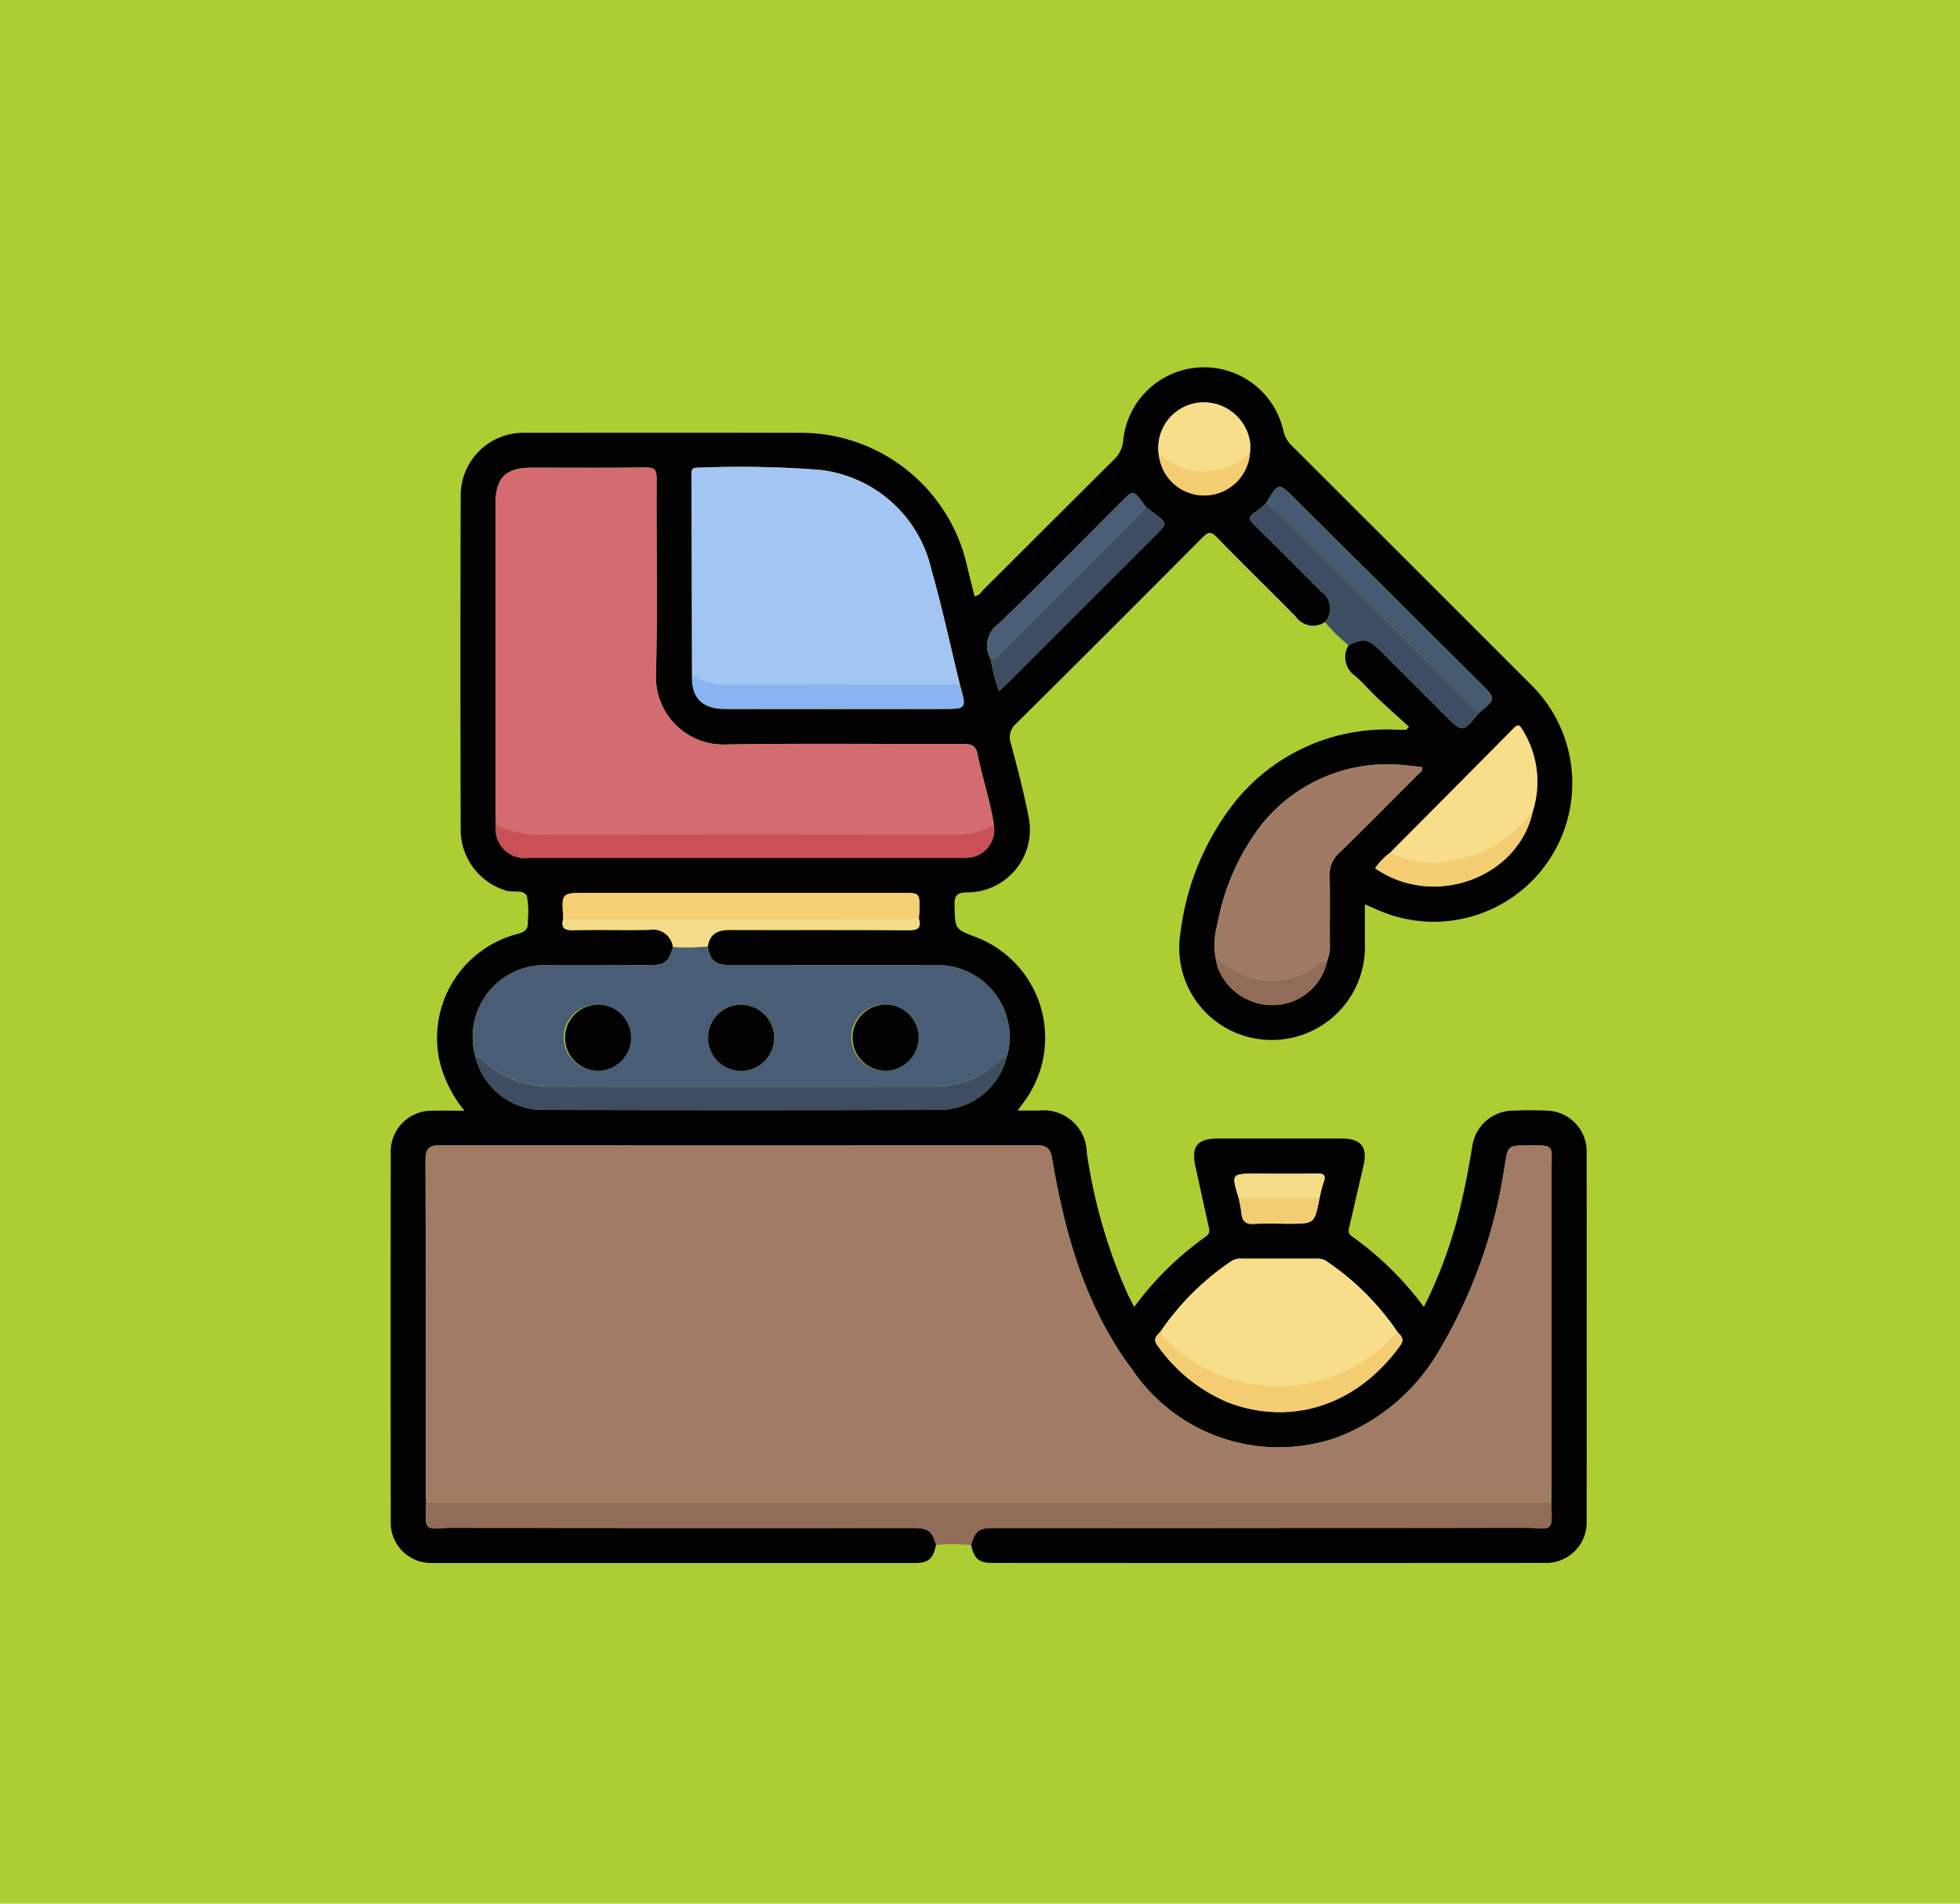 <svg xmlns="http://www.w3.org/2000/svg" width="105" height="102" viewBox="0 0 105 102"><g transform="translate(-495 -3178)"><rect width="105" height="102" transform="translate(495 3178)" fill="#adce32"/><g transform="translate(-615.085 3125.323)"><path d="M1160.231,135.458c-.159.741-.408.966-1.135.966q-12.918,0-25.835,0a2.163,2.163,0,0,1-2.243-2.256q-.011-9.852,0-19.7a2.189,2.189,0,0,1,2.227-2.278c.537-.017,1.076,0,1.723,0a6.71,6.71,0,0,1-1.317-2.585,5.758,5.758,0,0,1,4.182-6.894c.451-.12.559-.3.527-.715a4.261,4.261,0,0,0-.05-1.3c-.172-.386-.734-.18-1.115-.3a3.416,3.416,0,0,1-2.43-3.152q-.027-9.039,0-18.078a3.362,3.362,0,0,1,3.461-3.3q7.319-.018,14.638,0a9.146,9.146,0,0,1,9.053,7.244c.123.5.25,1.007.376,1.515.262-.034.36-.237.5-.376,2.32-2.31,4.631-4.628,6.956-6.933a1.594,1.594,0,0,0,.506-1.013,4.354,4.354,0,0,1,8.595-.492,1.583,1.583,0,0,0,.471.778q6.376,6.362,12.744,12.734a7.421,7.421,0,0,1-8.194,12.1c-.2-.09-.407-.179-.667-.293,0,.739,0,1.421,0,2.1a4.987,4.987,0,0,1-5.34,5.157,4.935,4.935,0,0,1-4.537-5.748,14.042,14.042,0,0,1,3-7.1,10.412,10.412,0,0,1,8.55-3.763h.548l.141-.159c-.559-.509-1.126-1.012-1.676-1.531-.409-.386-.774-.823-1.2-1.186a1.223,1.223,0,0,1-.357-1.655c.814-.389,1.05-.351,1.693.291q1.739,1.734,3.474,3.472c.94.94.94.94,1.814-.143.916-.746.917-.747.116-1.545q-4.978-4.954-9.957-9.907c-.891-.887-.89-.889-1.541.194a3.358,3.358,0,0,1-.56.484c-.455.248-.38.439-.048.76,1.19,1.153,2.354,2.334,3.523,3.509a1.089,1.089,0,0,1,.22,1.642,1.121,1.121,0,0,1-1.549-.269c-1.4-1.431-2.841-2.822-4.232-4.261-.342-.354-.5-.289-.8.021q-4.961,4.994-9.958,9.949a.968.968,0,0,0-.283,1.089c.346,1.306.694,2.616.949,3.942a3.359,3.359,0,0,1-3.286,4.019c-.61,0-.7.208-.686.737.034,1.225.01,1.226,1.121,1.65a5.773,5.773,0,0,1,2.627,8.8c-.1.132-.193.262-.37.5.451,0,.811,0,1.17,0a2.314,2.314,0,0,1,2.538,2.272,28.575,28.575,0,0,0,2.145,7.472c.11.244.24.479.393.781a16.9,16.9,0,0,1,3.841-3.774c.222-.158.2-.318.148-.534-.239-1.055-.462-2.114-.7-3.17-.251-1.115.073-1.544,1.193-1.545q3.316,0,6.632,0c1.045,0,1.4.453,1.168,1.459-.25,1.074-.495,2.149-.749,3.222-.05.209-.106.39.119.551a17.152,17.152,0,0,1,3.865,3.792,24.767,24.767,0,0,0,2.091-5.962c.193-.852.345-1.714.494-2.575a2.223,2.223,0,0,1,2.212-1.983c.583-.026,1.169-.026,1.752,0a2.183,2.183,0,0,1,2.171,2.27q.01,9.854,0,19.707a2.168,2.168,0,0,1-2.242,2.258q-14.8.01-29.593,0c-.728,0-.973-.218-1.14-.963.22-.768.414-.913,1.248-.914q14.283,0,28.565-.005c1.274,0,1.353.331,1.264-1.374.008-.25.022-.5.022-.749q0-8.536,0-17.071c0-1.347.173-1.3-1.266-1.294-1.08,0-1.057.005-1.239,1.048a27,27,0,0,1-3.423,9.78,10.755,10.755,0,0,1-5.5,4.792,9.461,9.461,0,0,1-11.011-3.573c-2.525-3.355-3.627-7.266-4.316-11.323-.093-.551-.29-.733-.836-.732q-15.978.017-31.955,0c-.61,0-.78.206-.778.8.019,5.941.011,11.881.012,17.822,0,.166.015.333.022.5-.089,1.705-.011,1.373,1.262,1.374q12.4.014,24.8.005C1159.82,134.548,1160.016,134.694,1160.231,135.458Zm20.541-18.556a6.528,6.528,0,0,1,.214-.845c.184-.468-.038-.511-.425-.5-1.042.018-2.084.006-3.126.006-1.4,0-1.4,0-.979,1.345.047.265.109.529.138.8.045.432.248.585.7.553.622-.045,1.249-.011,1.875-.011C1180.5,118.241,1180.5,118.241,1180.772,116.9Zm-3.729-39.913a4.437,4.437,0,0,0,.016-.559,2.506,2.506,0,0,0-2.847-2.168,2.5,2.5,0,0,0,.35,4.962A2.464,2.464,0,0,0,1177.043,76.989Zm-5.584,2.844c-.047-.069-.092-.139-.142-.206-.528-.7-.528-.7-1.131-.095-2.2,2.2-4.367,4.421-6.609,6.571a1.436,1.436,0,0,0-.415,1.9,9.507,9.507,0,0,0,.447,1.709c.189-.18.34-.318.484-.462l7.914-7.911c.617-.617.617-.617-.05-1.13C1171.791,80.082,1171.624,79.958,1171.458,79.833Zm-31.192,22.056c-.144.5.037.642.549.629,1.352-.034,2.705.008,4.057-.02a1.08,1.08,0,0,1,1.263.918c-.233.819-.426.971-1.268.973-1.869,0-3.739-.011-5.608,0a3.849,3.849,0,0,0-3.715,4.873,3.745,3.745,0,0,0,3.493,2.884q10.752.027,21.5,0a3.726,3.726,0,0,0,3.486-2.883,4.438,4.438,0,0,0,.142-.667,3.879,3.879,0,0,0-3.941-4.208c-3.668-.009-7.335,0-11,0-.818,0-1.111-.249-1.222-1,.1-.663.517-.883,1.143-.882,3.2.008,6.41-.008,9.614.015.51,0,.7-.13.548-.629.011-.165.031-.331.032-.5.008-.874.006-.874-.9-.874h-16.938C1140.16,100.518,1140.16,100.518,1140.267,101.888Zm44.292-3.524a3.362,3.362,0,0,0-.806.835c3.134,2.179,7.683.519,8.449-3.066a5.232,5.232,0,0,0-.565-4.364c-.118-.207-.21-.325-.447-.085Q1187.884,95.034,1184.559,98.364Zm-3.371,5.777a2.041,2.041,0,0,0,.135-.919c0-1.209.014-2.418-.007-3.627a1.524,1.524,0,0,1,.506-1.211c1.42-1.38,2.812-2.79,4.209-4.194.106-.107.3-.185.221-.41-.246-.027-.494-.062-.742-.081a8.643,8.643,0,0,0-7.872,3.2,12.367,12.367,0,0,0-2.327,5.266,4.259,4.259,0,0,0,.027,2.393,3.135,3.135,0,0,0,3.224,1.958A2.983,2.983,0,0,0,1181.188,104.141Zm3.758,19.9a14.064,14.064,0,0,0-3.82-3.8.931.931,0,0,0-.594-.126q-1.935,0-3.869,0a.931.931,0,0,0-.6.124,14.137,14.137,0,0,0-3.783,3.745c-.177.231-.485.4-.192.779a8.8,8.8,0,0,0,3.732,3.033c3.23,1.256,6.823.36,9.273-3.025C1185.346,124.43,1185.147,124.253,1184.946,124.04Zm-23.439-34.676c-.5-2.057-.949-4.131-1.527-6.167a6.921,6.921,0,0,0-6-5.348,55.343,55.343,0,0,0-6.548-.113c-.263-.007-.307.112-.306.337q.021,5.4.032,10.8c-.046,1.184.538,1.786,1.781,1.788q5.782.012,11.564,0C1161.879,90.668,1161.879,90.668,1161.507,89.364Zm1.821,7.511c-.194-1.278-.619-2.5-.869-3.766-.1-.482-.314-.575-.758-.574-4.232.015-8.465-.042-12.7.03a3.619,3.619,0,0,1-3.775-3.8c.085-3.48.014-6.963.033-10.445,0-.46-.1-.6-.584-.6-2.043.028-4.086.011-6.13.013-1.372,0-1.916.551-1.916,1.941q0,8.287,0,16.575c0,.208.018.416.027.623a1.547,1.547,0,0,0,1.758,1.758q11.6,0,23.2,0a3.342,3.342,0,0,0,.375-.009A1.5,1.5,0,0,0,1163.327,96.875Z" fill="#020202"/><path d="M1165.845,317.194c-.215-.764-.411-.91-1.248-.91q-12.4,0-24.8-.005c-1.273,0-1.351.331-1.262-1.374h60.265c.089,1.705.01,1.373-1.264,1.374q-14.283.013-28.565.005c-.834,0-1.028.146-1.248.914A10.134,10.134,0,0,0,1165.845,317.194Z" transform="translate(-5.614 -181.736)" fill="#916c58"/><path d="M1326.9,112.553c-.874,1.084-.874,1.084-1.814.143q-1.736-1.736-3.474-3.472c-.644-.642-.88-.68-1.693-.291a9.851,9.851,0,0,1-1.266-1.243,1.089,1.089,0,0,0-.22-1.642c-1.169-1.175-2.332-2.356-3.523-3.509-.332-.321-.407-.512.048-.76a3.368,3.368,0,0,0,.56-.484c.186.164.382.317.557.492q5.16,5.153,10.317,10.311C1326.555,112.258,1326.732,112.4,1326.9,112.553Z" transform="translate(-137.59 -21.682)" fill="#3e4d62"/><path d="M1198.767,257.754H1138.5c-.008-.166-.022-.332-.022-.5,0-5.94.006-11.881-.013-17.822,0-.6.168-.8.778-.8q15.977.021,31.955,0c.546,0,.743.181.836.732.689,4.056,1.79,7.968,4.316,11.323a9.461,9.461,0,0,0,11.011,3.573,10.755,10.755,0,0,0,5.5-4.792,26.993,26.993,0,0,0,3.423-9.78c.182-1.043.159-1.044,1.239-1.048,1.439-.005,1.265-.054,1.266,1.294q0,8.535,0,17.071C1198.789,257.255,1198.775,257.5,1198.767,257.754Z" transform="translate(-5.587 -124.586)" fill="#a27b66"/><path d="M1153.456,112.928c-.01-.208-.027-.415-.028-.623q0-8.288,0-16.575c0-1.391.544-1.941,1.916-1.941,2.043,0,4.087.016,6.13-.013.479-.007.586.136.583.6-.019,3.481.052,6.965-.033,10.445a3.619,3.619,0,0,0,3.775,3.8c4.231-.072,8.464-.015,12.7-.03.444,0,.662.092.758.574.25,1.263.676,2.488.869,3.766a4.252,4.252,0,0,1-2.212.513q-10.744-.011-21.489,0A5.962,5.962,0,0,1,1153.456,112.928Z" transform="translate(-16.795 -16.049)" fill="#d46b70"/><path d="M1161.144,196.112c.11.754.4,1,1.222,1,3.668,0,7.336,0,11,0a3.879,3.879,0,0,1,3.941,4.208,4.438,4.438,0,0,1-.142.667.654.654,0,0,0-.415.253,4.871,4.871,0,0,1-3.5,1.373q-10.253.014-20.507,0a5.281,5.281,0,0,1-3.056-.912c-.339-.233-.594-.585-1-.713a3.849,3.849,0,0,1,3.715-4.873c1.869-.015,3.738,0,5.607,0,.842,0,1.036-.154,1.268-.973A12.632,12.632,0,0,0,1161.144,196.112Zm-5.94,6.661a1.768,1.768,0,1,0-1.781-1.784A1.8,1.8,0,0,0,1155.2,202.773ZM1164.7,201a1.769,1.769,0,1,0-3.538.015A1.769,1.769,0,0,0,1164.7,201Zm5.964,1.77a1.768,1.768,0,1,0-1.833-1.738A1.789,1.789,0,0,0,1170.66,202.773Z" transform="translate(-13.14 -92.727)" fill="#495d77"/><path d="M1195.329,104.812q-.014-5.4-.032-10.8c0-.225.042-.344.306-.337a55.347,55.347,0,0,1,6.548.113,6.921,6.921,0,0,1,6,5.348c.579,2.036,1.023,4.11,1.527,6.167-4.087,0-8.174,0-12.26.023A3.768,3.768,0,0,1,1195.329,104.812Z" transform="translate(-48.168 -15.936)" fill="#a2c5f4"/><path d="M1295.631,266.72a14.136,14.136,0,0,1,3.783-3.745.93.93,0,0,1,.6-.124q1.934,0,3.869,0a.931.931,0,0,1,.594.126,14.065,14.065,0,0,1,3.82,3.8,8.458,8.458,0,0,1-12.219.6C1295.881,267.19,1295.649,267.026,1295.631,266.72Z" transform="translate(-123.346 -142.732)" fill="#f8de8a"/><path d="M1307.078,167.678a3.978,3.978,0,0,1,.1-1.854,12.372,12.372,0,0,1,2.327-5.266,8.643,8.643,0,0,1,7.872-3.2c.249.019.5.054.742.081.076.225-.115.3-.221.41-1.4,1.4-2.789,2.813-4.209,4.194a1.525,1.525,0,0,0-.506,1.211c.021,1.209.007,2.418.007,3.627a2.043,2.043,0,0,1-.134.919,1.273,1.273,0,0,0-.6.292,3.973,3.973,0,0,1-3.8.516A11.072,11.072,0,0,1,1307.078,167.678Z" transform="translate(-131.868 -63.664)" fill="#a17a66"/><path d="M1149.09,219.572c.411.128.666.481,1,.713a5.281,5.281,0,0,0,3.056.912q10.253.017,20.507,0a4.871,4.871,0,0,0,3.5-1.373.655.655,0,0,1,.415-.253,3.726,3.726,0,0,1-3.486,2.882q-10.752.028-21.5,0A3.745,3.745,0,0,1,1149.09,219.572Z" transform="translate(-13.546 -110.305)" fill="#3e4d62"/><path d="M1153.536,170.15a5.962,5.962,0,0,0,2.965.511q10.745-.022,21.489,0a4.253,4.253,0,0,0,2.212-.513,1.5,1.5,0,0,1-1.334,1.755,3.339,3.339,0,0,1-.375.009q-11.6,0-23.2,0A1.547,1.547,0,0,1,1153.536,170.15Z" transform="translate(-16.876 -73.27)" fill="#ca5058"/><path d="M1344.587,155.727q3.317-3.337,6.63-6.679c.237-.24.329-.123.447.085a5.231,5.231,0,0,1,.565,4.364,6.649,6.649,0,0,1-4.4,2.687A4.8,4.8,0,0,1,1344.587,155.727Z" transform="translate(-160.028 -57.363)" fill="#f8de8a"/><path d="M1167.8,186.047c-.107-1.37-.107-1.37,1.24-1.37h16.938c.9,0,.9,0,.9.874,0,.166-.021.331-.032.5Z" transform="translate(-27.535 -84.159)" fill="#f6ce74"/><path d="M1329.531,110.049c-.17-.151-.347-.295-.508-.455q-5.159-5.155-10.316-10.311c-.175-.175-.371-.328-.557-.492.651-1.083.65-1.082,1.541-.194q4.977,4.954,9.956,9.907C1330.448,109.3,1330.446,109.3,1329.531,110.049Z" transform="translate(-140.219 -19.178)" fill="#475a74"/><path d="M1195.417,138.241a3.769,3.769,0,0,0,2.085.511c4.086-.027,8.173-.019,12.26-.023.372,1.3.372,1.3-1,1.3q-5.782,0-11.564,0C1195.954,140.027,1195.371,139.425,1195.417,138.241Z" transform="translate(-48.256 -49.365)" fill="#89b3f3"/><path d="M1267.537,102.173c.166.125.333.249.5.376.667.513.667.514.05,1.13l-7.914,7.911c-.145.144-.3.283-.484.462a9.507,9.507,0,0,1-.447-1.709c.314-.01.458-.268.645-.453q3.606-3.6,7.2-7.2C1267.249,102.528,1267.388,102.345,1267.537,102.173Z" transform="translate(-96.079 -22.34)" fill="#3e4d62"/><path d="M1294.695,278.286c.018.306.25.47.443.654a8.458,8.458,0,0,0,12.219-.6c.2.213.4.391.151.735-2.449,3.385-6.043,4.281-9.273,3.025a8.8,8.8,0,0,1-3.732-3.033C1294.209,278.686,1294.518,278.517,1294.695,278.286Z" transform="translate(-122.41 -154.299)" fill="#f4cd73"/><path d="M1295.045,82.712a2.431,2.431,0,0,1,2.036-2.849,2.506,2.506,0,0,1,2.847,2.168,4.437,4.437,0,0,1-.016.559,3.717,3.717,0,0,1-3.268.882A8.787,8.787,0,0,1,1295.045,82.712Z" transform="translate(-122.869 -5.6)" fill="#f8de8a"/><path d="M1167.783,190.142h19.042c.148.5-.037.633-.548.629-3.2-.022-6.41-.007-9.614-.015-.626,0-1.047.218-1.143.882a12.6,12.6,0,0,1-1.868.032,1.08,1.08,0,0,0-1.263-.918c-1.352.028-2.706-.015-4.057.02C1167.82,190.785,1167.64,190.638,1167.783,190.142Z" transform="translate(-27.517 -88.254)" fill="#f4db88"/><path d="M1266.941,99.959c-.149.172-.289.355-.449.515q-3.6,3.605-7.2,7.2c-.186.186-.331.443-.645.453a1.436,1.436,0,0,1,.415-1.9c2.242-2.149,4.412-4.374,6.609-6.571.6-.6.6-.6,1.131.095C1266.85,99.82,1266.894,99.891,1266.941,99.959Z" transform="translate(-95.483 -20.127)" fill="#495d77"/><path d="M1342.177,169.42a4.8,4.8,0,0,0,3.246.457,6.649,6.649,0,0,0,4.4-2.687c-.766,3.585-5.314,5.245-8.449,3.066A3.359,3.359,0,0,1,1342.177,169.42Z" transform="translate(-157.619 -71.056)" fill="#f4cd73"/><path d="M1307.3,198.618a11.078,11.078,0,0,0,1.577.936,3.973,3.973,0,0,0,3.8-.516,1.273,1.273,0,0,1,.6-.292,2.984,2.984,0,0,1-2.627,2.37,3.136,3.136,0,0,1-3.225-1.958A4,4,0,0,1,1307.3,198.618Z" transform="translate(-132.09 -94.605)" fill="#916c58"/><path d="M1311.54,245.993c-.418-1.345-.418-1.345.979-1.345,1.042,0,2.084.012,3.126-.006.387-.007.61.036.425.5a6.488,6.488,0,0,0-.214.845Z" transform="translate(-135.085 -129.089)" fill="#f4db88"/><path d="M1312.267,250.027l4.316,0c-.27,1.339-.27,1.339-1.609,1.339-.625,0-1.253-.034-1.875.011-.447.032-.65-.121-.7-.553C1312.376,250.555,1312.314,250.292,1312.267,250.027Z" transform="translate(-135.811 -133.123)" fill="#f4cd73"/><path d="M1295.2,90.953a8.781,8.781,0,0,0,1.6.758,3.718,3.718,0,0,0,3.268-.882,2.464,2.464,0,0,1-2.48,2.236A2.422,2.422,0,0,1,1295.2,90.953Z" transform="translate(-123.022 -13.841)" fill="#f4cd73"/><path d="M1169.772,212.114a1.768,1.768,0,1,1,1.824-1.743A1.786,1.786,0,0,1,1169.772,212.114Z" transform="translate(-27.708 -102.067)" fill="#020202"/><path d="M1202.38,210.346a1.769,1.769,0,0,1-3.538.015,1.769,1.769,0,1,1,3.538-.015Z" transform="translate(-50.824 -102.07)" fill="#020202"/><path d="M1231.261,212.113a1.768,1.768,0,1,1,1.771-1.726A1.8,1.8,0,0,1,1231.261,212.113Z" transform="translate(-73.742 -102.067)" fill="#020202"/></g></g></svg>